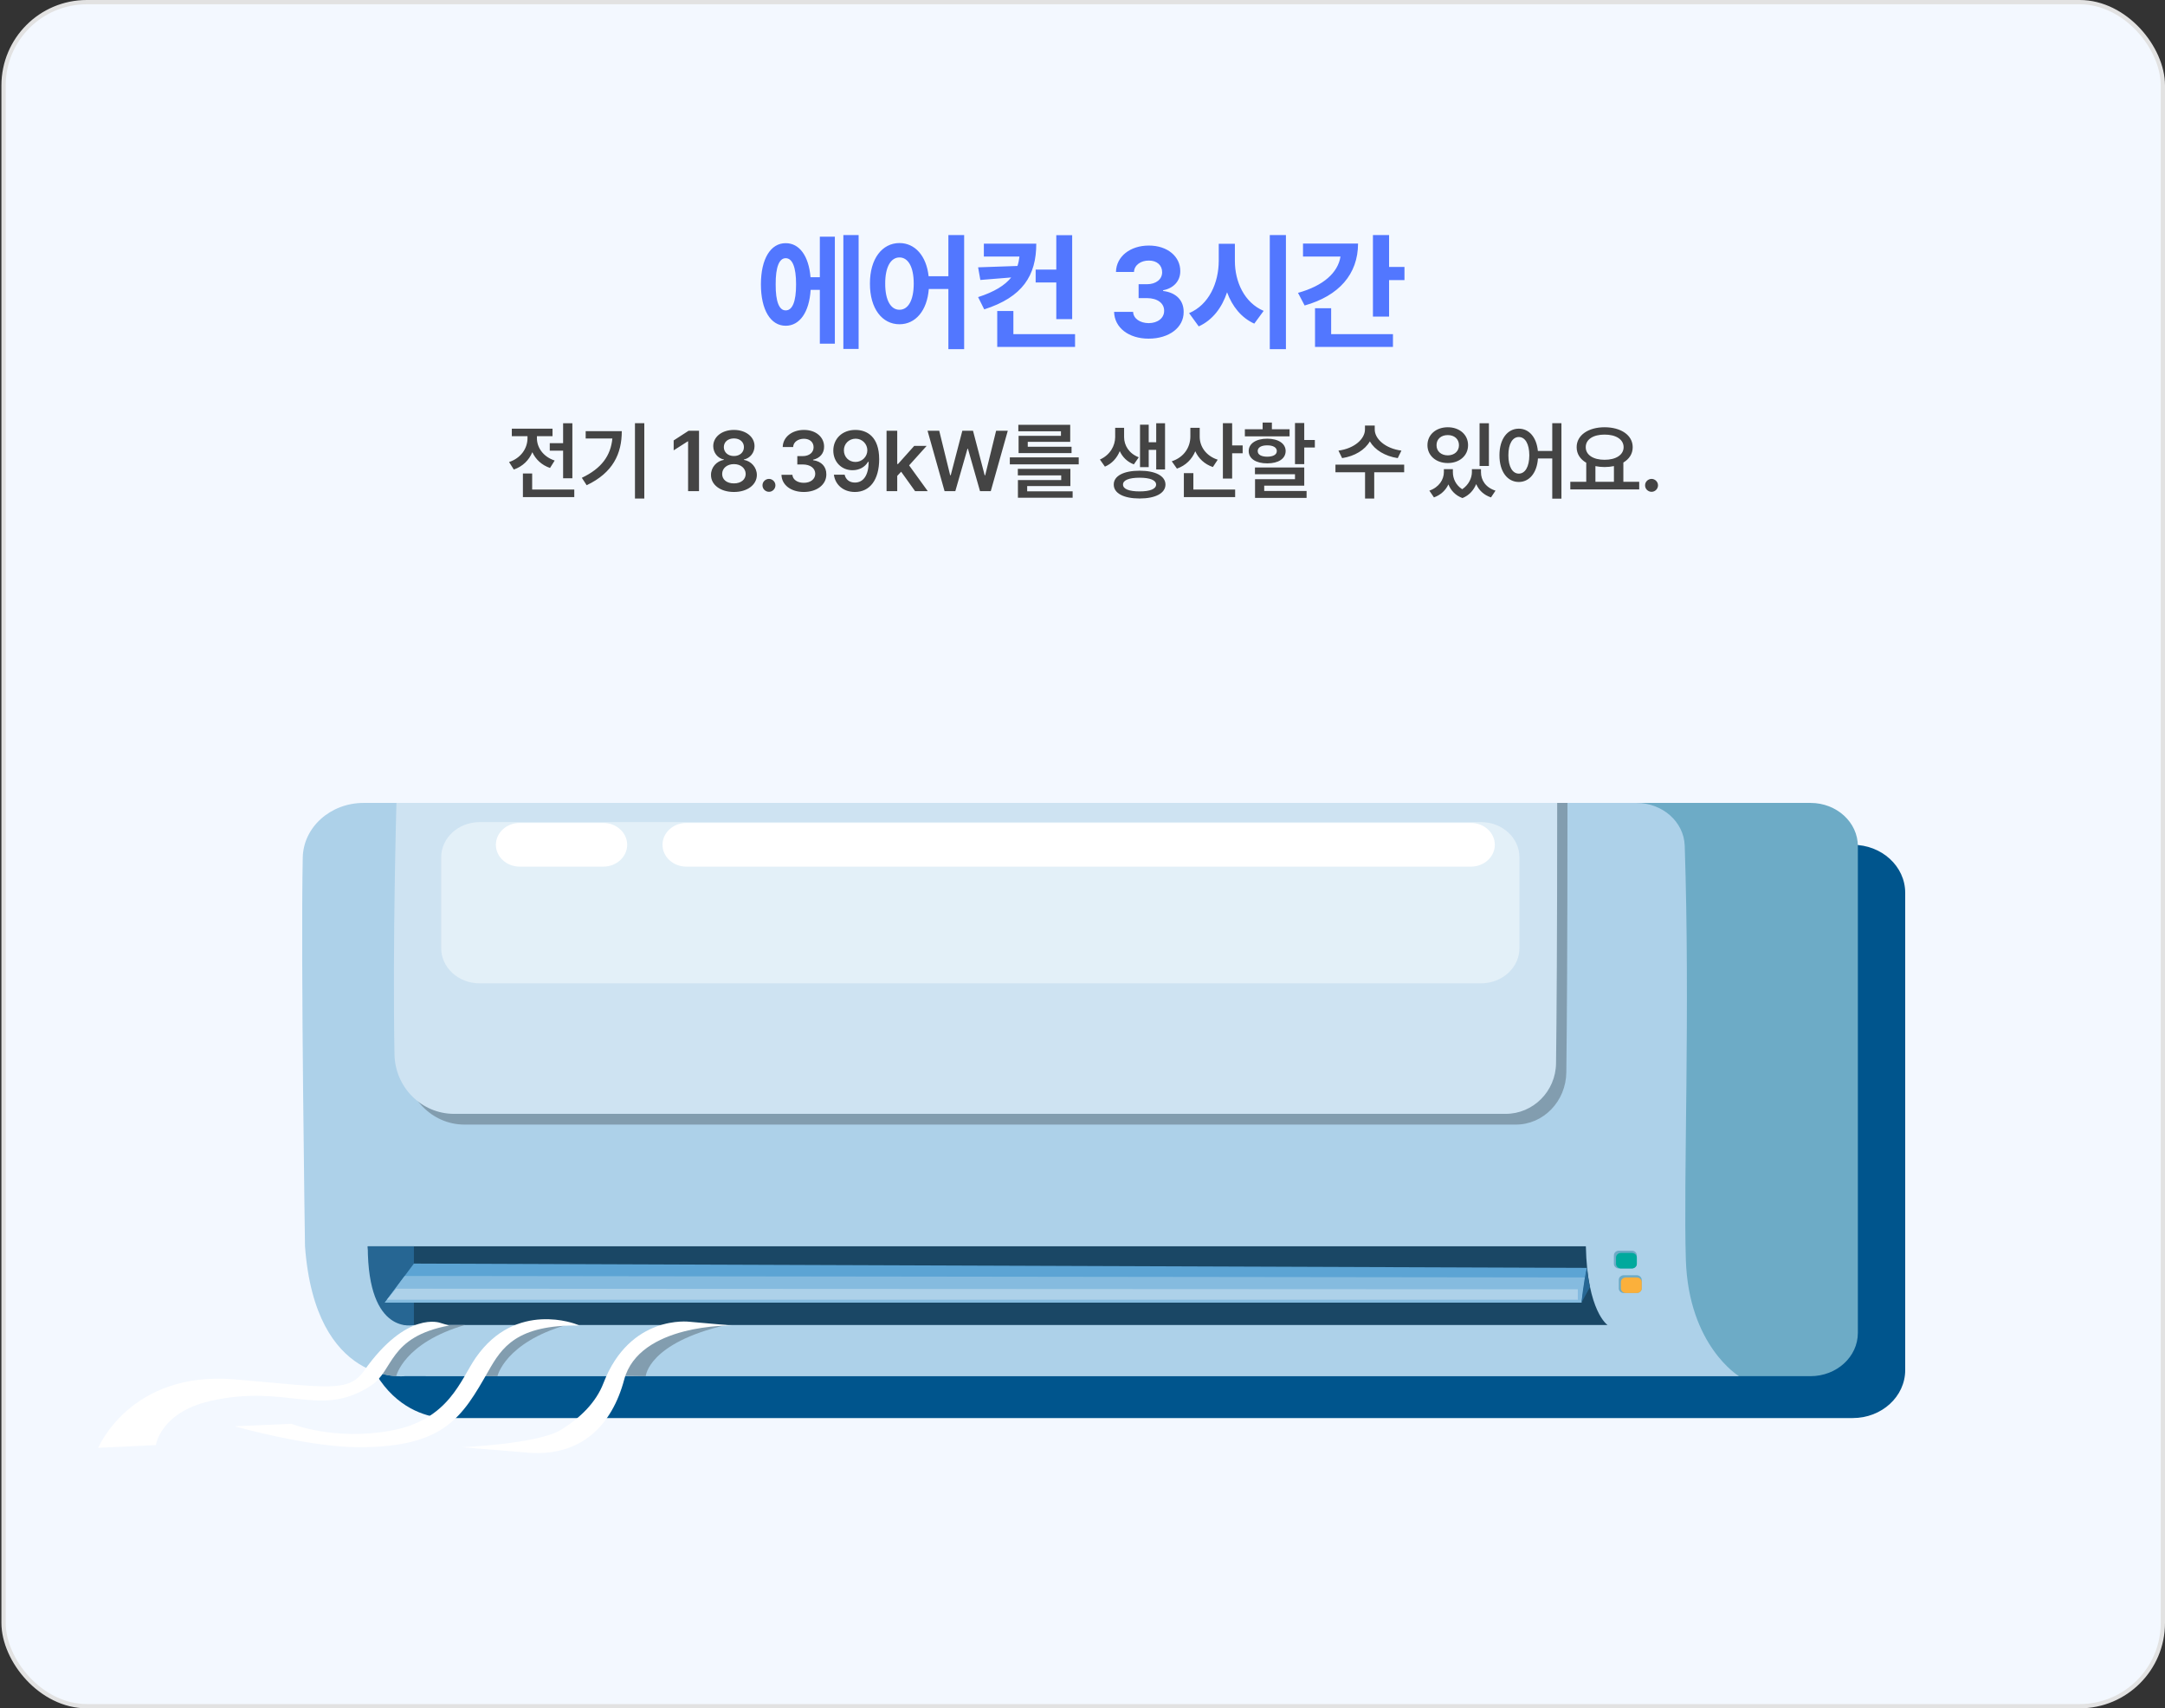 <svg width="507" height="400" viewBox="0 0 507 400" fill="none" xmlns="http://www.w3.org/2000/svg">
<rect x="0" y="0" width="507" height="400" fill="#333333" stroke="none"/>
<rect x="0.833" y="0.5" width="505.667" height="399" rx="19.5" fill="#F3F8FF"/>
<path d="M201.072 55.035V81.695H197.498V55.035H201.072ZM178.191 66.578C178.191 60.616 180.462 56.925 183.992 56.94C187.2 56.925 189.397 59.928 189.808 64.908H191.99V55.416H195.506V80.465H191.99V67.867H189.837C189.515 73.097 187.273 76.275 183.992 76.275C180.462 76.275 178.191 72.569 178.191 66.578ZM181.648 66.578C181.619 70.68 182.498 72.701 183.992 72.672C185.53 72.701 186.438 70.68 186.424 66.578C186.438 62.491 185.53 60.455 183.992 60.455C182.498 60.455 181.619 62.491 181.648 66.578ZM210.638 56.91C214.242 56.91 216.937 59.869 217.464 64.674H222.093V55.035H225.785V81.754H222.093V67.662H217.508C217.113 72.789 214.359 75.924 210.638 75.924C206.595 75.924 203.695 72.262 203.724 66.402C203.695 60.587 206.595 56.91 210.638 56.91ZM207.298 66.402C207.284 70.372 208.646 72.54 210.638 72.525C212.645 72.54 213.978 70.372 213.978 66.402C213.978 62.447 212.645 60.279 210.638 60.279C208.646 60.279 207.284 62.447 207.298 66.402ZM242.675 57.057C242.675 64.513 239.482 69.566 230.487 72.438L229.052 69.566C232.875 68.336 235.321 66.812 236.801 64.967L229.579 65.553L229.052 62.594L238.266 62.272C238.5 61.583 238.647 60.836 238.735 60.074H230.4V57.057H242.675ZM233.534 81.227V72.818H237.314V78.238H251.757V81.227H233.534ZM242.529 66.139V63.121H247.362V55.065H251.083V74.723H247.362V66.139H242.529ZM268.985 79.293C264.327 79.293 260.987 76.73 260.899 73.023H265.352C265.425 74.606 266.963 75.645 269.014 75.66C271.123 75.645 272.632 74.474 272.618 72.76C272.632 71.031 271.094 69.815 268.604 69.801H266.641V66.549H268.604C270.699 66.549 272.163 65.406 272.149 63.736C272.163 62.11 270.918 60.997 269.043 61.012C267.168 60.997 265.63 62.052 265.557 63.678H261.338C261.412 60.03 264.693 57.496 269.043 57.496C273.467 57.496 276.412 60.118 276.397 63.473C276.412 65.846 274.756 67.53 272.383 67.955V68.131C275.503 68.512 277.217 70.401 277.188 73.053C277.217 76.686 273.775 79.293 268.985 79.293ZM289.186 61.07C289.171 65.963 291.397 70.87 295.924 72.789L293.727 75.777C290.68 74.4 288.57 71.734 287.354 68.439C286.153 72.042 283.971 74.942 280.719 76.422L278.463 73.316C283.121 71.353 285.392 66.241 285.406 61.07V57.086H289.186V61.07ZM297.359 81.754V55.035H301.139V81.754H297.359ZM325.295 55.035V62.506H328.898V65.582H325.295V74.137H321.515V55.035H325.295ZM303.966 68.57C309.943 66.915 313.327 63.824 313.913 60.074H305.138V57.027H318.029C318.014 64.234 313.517 69.273 305.519 71.529L303.966 68.57ZM307.951 81.227V72.174H311.73V78.238H326.203V81.227H307.951Z" fill="#5277FF"/>
<path d="M134.037 99.102V111.992H131.869V105.527H128.744V103.77H131.869V99.102H134.037ZM119.213 108.184C122.025 107.256 123.529 104.951 123.529 102.598V102.129H119.857V100.371H129.389V102.129H125.736V102.617C125.736 104.736 127.162 106.934 129.896 107.832L128.803 109.57C126.83 108.896 125.434 107.549 124.662 105.879C123.891 107.734 122.416 109.219 120.326 109.941L119.213 108.184ZM122.455 116.387V110.859H124.623V114.629H134.486V116.387H122.455ZM150.883 99.082V116.738H148.696V99.082H150.883ZM136.254 111.875C140.883 109.678 143.012 106.689 143.403 102.676H137.153V100.957H145.61C145.61 106.211 143.569 110.674 137.387 113.613L136.254 111.875ZM163.696 100.859V115H161.138V103.34H161.06L157.759 105.449V103.125L161.255 100.859H163.696ZM171.871 115.195C168.716 115.195 166.49 113.516 166.5 111.211C166.49 109.414 167.828 107.949 169.527 107.676V107.598C168.043 107.285 167.037 105.996 167.027 104.453C167.037 102.266 169.078 100.664 171.871 100.664C174.644 100.664 176.695 102.266 176.695 104.453C176.695 106.006 175.66 107.285 174.195 107.598V107.676C175.884 107.949 177.232 109.414 177.242 111.211C177.232 113.516 174.996 115.195 171.871 115.195ZM169.117 110.977C169.107 112.285 170.191 113.184 171.871 113.184C173.531 113.184 174.615 112.285 174.625 110.977C174.615 109.648 173.463 108.662 171.871 108.672C170.279 108.662 169.107 109.639 169.117 110.977ZM169.507 104.688C169.517 105.928 170.494 106.777 171.871 106.777C173.228 106.777 174.214 105.928 174.214 104.688C174.214 103.486 173.257 102.656 171.871 102.656C170.455 102.656 169.517 103.486 169.507 104.688ZM180.084 115.156C179.244 115.156 178.551 114.473 178.561 113.633C178.551 112.812 179.244 112.139 180.084 112.129C180.895 112.139 181.588 112.812 181.588 113.633C181.588 114.473 180.895 115.156 180.084 115.156ZM188.239 115.195C185.221 115.195 183.063 113.555 183.004 111.172H185.563C185.631 112.305 186.764 113.057 188.239 113.047C189.791 113.057 190.914 112.197 190.914 110.938C190.914 109.668 189.821 108.76 187.985 108.75H186.715V106.797H187.985C189.489 106.797 190.534 105.957 190.524 104.727C190.534 103.535 189.635 102.734 188.258 102.734C186.93 102.734 185.787 103.477 185.739 104.668H183.297C183.356 102.295 185.514 100.664 188.278 100.664C191.149 100.664 193.004 102.422 192.985 104.59C193.004 106.172 191.95 107.314 190.407 107.637V107.754C192.399 108.018 193.532 109.297 193.512 111.074C193.532 113.467 191.295 115.195 188.239 115.195ZM200.358 100.664C203.122 100.684 205.876 102.334 205.886 107.5C205.886 112.373 203.679 115.195 200.202 115.195C197.477 115.195 195.593 113.496 195.28 111.152H197.8C198.054 112.275 198.923 112.988 200.202 112.988C202.253 112.988 203.405 111.182 203.425 108.145H203.268C202.555 109.375 201.188 110.107 199.636 110.098C197.106 110.107 195.153 108.184 195.143 105.508C195.143 102.744 197.223 100.645 200.358 100.664ZM197.624 105.449C197.624 106.973 198.757 108.164 200.339 108.164C201.911 108.164 203.122 106.895 203.112 105.43C203.112 103.994 201.96 102.725 200.378 102.715C198.786 102.725 197.604 103.936 197.624 105.449ZM207.614 115V100.859H210.114V108.652H210.29L214.099 104.395H217.009L212.898 108.965L217.263 115H214.294L211.032 110.449L210.114 111.426V115H207.614ZM221.199 115L217.214 100.859H219.949L222.507 111.27H222.644L225.359 100.859H227.859L230.593 111.289H230.711L233.269 100.859H236.004L232.019 115H229.5L226.668 105.059H226.57L223.718 115H221.199ZM252.615 107.09V108.73H236.482V107.09H252.615ZM238.357 111.309V109.785H250.662V113.809H240.545V115.039H251.189V116.543H238.377V112.402H248.514V111.309H238.357ZM238.475 100.977V99.473H250.623V103.457H240.682V104.609H250.936V106.094H238.533V102.051H248.455V100.977H238.475ZM263.241 102.363C263.251 104.268 264.364 106.191 266.679 107.07L265.526 108.73C263.954 108.135 262.86 107.002 262.225 105.635C261.581 107.207 260.429 108.555 258.749 109.258L257.577 107.598C260.009 106.523 261.141 104.316 261.151 102.363V100.176H263.241V102.363ZM260.819 113.457C260.809 111.426 263.153 110.215 266.874 110.215C270.565 110.215 272.919 111.426 272.929 113.457C272.919 115.498 270.565 116.719 266.874 116.719C263.153 116.719 260.809 115.498 260.819 113.457ZM262.987 113.457C262.977 114.502 264.423 115.068 266.874 115.059C269.286 115.068 270.731 114.502 270.741 113.457C270.731 112.422 269.286 111.855 266.874 111.855C264.423 111.855 262.977 112.422 262.987 113.457ZM266.971 109.375V99.434H269.003V103.555H270.761V99.102H272.831V109.922H270.761V105.332H269.003V109.375H266.971ZM280.946 102.207C280.927 104.521 282.392 106.738 285.165 107.637L284.032 109.355C282.079 108.691 280.683 107.363 279.911 105.664C279.13 107.539 277.675 109.004 275.614 109.727L274.404 108.008C277.304 107.061 278.759 104.697 278.759 102.188V100.176H280.946V102.207ZM277.236 116.387V110.781H279.462V114.629H289.247V116.387H277.236ZM286.376 112.051V99.082H288.544V104.297H291.005V106.133H288.544V112.051H286.376ZM305.429 99.043V103.027H307.91V104.785H305.429V108.672H303.261V99.043H305.429ZM291.523 102.168V100.508H295.683V98.945H297.851V100.508H301.992V102.168H291.523ZM292.421 105.605C292.421 103.848 294.15 102.725 296.757 102.715C299.375 102.725 301.064 103.848 301.074 105.605C301.064 107.412 299.375 108.496 296.757 108.496C294.15 108.496 292.421 107.412 292.421 105.605ZM293.886 111.035V109.453H305.429V113.711H296.054V114.961H305.976V116.582H293.906V112.207H303.261V111.035H293.886ZM294.531 105.605C294.521 106.475 295.39 106.924 296.757 106.934C298.125 106.924 299.004 106.475 299.004 105.605C299.004 104.766 298.125 104.268 296.757 104.277C295.39 104.268 294.521 104.766 294.531 105.605ZM321.934 100.547C321.924 102.764 324.414 105.02 328.184 105.508L327.325 107.266C324.327 106.816 321.944 105.342 320.791 103.35C319.639 105.342 317.266 106.816 314.297 107.266L313.438 105.508C317.168 105.02 319.649 102.783 319.649 100.547V99.648H321.934V100.547ZM312.735 110.586V108.789H328.829V110.586H321.817V116.738H319.668V110.586H312.735ZM340.236 110.566C340.236 112.041 340.909 113.574 342.423 114.551C343.966 113.506 344.679 111.904 344.689 110.566V109.844H346.818V110.566C346.808 112.412 347.902 114.15 350.216 114.883L349.161 116.465C347.443 115.889 346.31 114.766 345.695 113.35C345.118 114.746 344.083 115.977 342.482 116.621C340.802 116.006 339.747 114.814 339.191 113.418C338.556 114.775 337.433 115.879 335.802 116.465L334.728 114.883C337.013 114.082 338.116 112.285 338.126 110.566V109.844H340.236V110.566ZM334.279 104.238C334.279 101.758 336.31 100.039 339.044 100.039C341.769 100.039 343.8 101.758 343.79 104.238C343.8 106.689 341.769 108.428 339.044 108.418C336.31 108.428 334.279 106.689 334.279 104.238ZM336.407 104.238C336.398 105.684 337.501 106.611 339.044 106.621C340.558 106.611 341.661 105.684 341.661 104.238C341.661 102.793 340.558 101.865 339.044 101.875C337.501 101.865 336.398 102.793 336.407 104.238ZM346.486 109.102V99.102H348.673V109.102H346.486ZM355.675 100.371C358.058 100.371 359.826 102.363 360.138 105.586H363.507V99.082H365.656V116.758H363.507V107.344H360.158C359.923 110.752 358.127 112.852 355.675 112.852C353.019 112.852 351.134 110.439 351.144 106.602C351.134 102.793 353.019 100.371 355.675 100.371ZM353.234 106.602C353.224 109.316 354.22 110.889 355.675 110.898C357.14 110.889 358.127 109.316 358.136 106.602C358.127 103.906 357.14 102.324 355.675 102.324C354.22 102.324 353.224 103.906 353.234 106.602ZM383.869 112.812V114.59H367.736V112.812H371.467V108.35C370.061 107.539 369.211 106.27 369.221 104.707C369.211 101.895 371.965 100.039 375.764 100.039C379.582 100.039 382.355 101.895 382.346 104.707C382.355 106.25 381.525 107.49 380.158 108.301V112.812H383.869ZM371.35 104.707C371.34 106.514 373.127 107.666 375.764 107.656C378.391 107.666 380.217 106.514 380.217 104.707C380.217 102.871 378.391 101.748 375.764 101.758C373.127 101.748 371.34 102.871 371.35 104.707ZM373.615 112.812H377.951V109.131C377.277 109.277 376.545 109.355 375.764 109.355C375.002 109.355 374.279 109.277 373.615 109.141V112.812ZM386.77 115.156C385.93 115.156 385.237 114.473 385.246 113.633C385.237 112.812 385.93 112.139 386.77 112.129C387.58 112.139 388.274 112.812 388.274 113.633C388.274 114.473 387.58 115.156 386.77 115.156Z" fill="#444444"/>
<path d="M433.879 197.807H394.318H110.802H96.232C88.468 197.807 82.131 203.493 81.984 210.595C81.492 234.251 82.511 301.622 82.511 301.622C84.93 334.429 105.889 332.032 105.889 332.032L418.323 332.032H433.88C440.662 332.032 446.161 327.002 446.161 320.797V209.043C446.161 202.837 440.662 197.807 433.879 197.807Z" fill="#00558D"/>
<path d="M423.993 322.225H99.717V188H423.993C430.114 188 435.076 192.54 435.076 198.139V312.086C435.076 317.685 430.114 322.225 423.993 322.225Z" fill="#6DABC6"/>
<path d="M85.147 188C77.383 188 71.046 193.686 70.899 200.788C70.407 224.443 71.426 291.815 71.426 291.815C73.844 324.622 94.804 322.225 94.804 322.225L407.238 322.225C407.238 322.225 395.429 315.125 394.793 294.961C394.208 276.416 395.812 236.554 394.528 198.022C394.342 192.438 389.34 188 383.234 188H85.147Z" fill="#ADD1E9"/>
<path d="M86.125 291.815C86.125 291.815 86.78 307.544 94.804 310.241H376.453C376.453 310.241 371.704 307.095 371.376 291.815H86.125Z" fill="#1A4765"/>
<path d="M95.248 188C95.248 188 94.319 221.644 94.791 248.905C94.929 256.905 101.14 263.317 108.76 263.317H354.991C361.456 263.317 366.72 257.86 366.803 251.071C366.933 240.377 367.072 221.189 367.072 188H95.248V188Z" fill="#829DAF"/>
<path d="M92.839 188C92.839 188 91.91 220.522 92.381 246.874C92.52 254.608 98.731 260.805 106.35 260.805H352.582C359.047 260.805 364.311 255.53 364.394 248.968C364.524 238.631 364.663 220.083 364.663 188L92.839 188Z" fill="#CEE3F2"/>
<path d="M96.932 291.815V310.241C96.932 310.241 86.125 312.937 86.125 291.815H96.932Z" fill="#266693"/>
<path d="M371.622 296.87L370.353 304.997H90.107L96.933 295.859L371.622 296.87Z" fill="#5CA4D4"/>
<path d="M371.163 299.11L370.353 304.998H90.107L94.767 298.759L371.163 299.11Z" fill="#85BBDF"/>
<path d="M371.623 296.87C371.623 296.87 371.94 299.844 372.35 301.342L370.354 304.997C370.354 304.997 370.856 300.016 371.623 296.87Z" fill="#266693"/>
<path opacity="0.74" d="M346.819 230.245H112.321C107.349 230.245 103.319 226.558 103.319 222.01V200.729C103.319 196.181 107.349 192.494 112.321 192.494H346.82C351.791 192.494 355.821 196.181 355.821 200.729V222.01C355.821 226.558 351.791 230.245 346.819 230.245Z" fill="#EBF4FA"/>
<path d="M344.464 202.918H160.739C157.65 202.918 155.146 200.627 155.146 197.802C155.146 194.976 157.65 192.686 160.739 192.686H344.464C347.553 192.686 350.057 194.976 350.057 197.802C350.057 200.627 347.553 202.918 344.464 202.918Z" fill="white"/>
<path d="M141.28 202.918H121.717C118.629 202.918 116.125 200.627 116.125 197.802C116.125 194.976 118.629 192.686 121.717 192.686H141.28C144.369 192.686 146.873 194.976 146.873 197.802C146.873 200.627 144.369 202.918 141.28 202.918Z" fill="white"/>
<path d="M116.49 322.225C116.49 322.225 118.27 314.414 132.605 310.241H125.512C125.512 310.241 114.116 314.793 112.724 322.264C112.724 322.264 114.855 322.198 116.49 322.225Z" fill="#829DAF"/>
<path d="M151.217 322.225C151.217 322.225 151.804 314.461 170.049 310.24H160.238C160.238 310.24 147.082 314.683 145.689 322.155C145.689 322.155 149.582 322.197 151.217 322.225Z" fill="#829DAF"/>
<path d="M135.067 310.107C135.067 310.107 120.843 304.336 111.425 317.88C107.816 323.071 105.175 332.486 91.53 334.979C78.252 337.405 68.26 333.385 68.26 333.385L54.932 333.954C54.932 333.954 72.193 338.861 84.038 338.861C104.101 338.861 108.232 331.812 114.373 321.026C117.496 315.54 120.941 310.146 135.701 310.363L135.067 310.107Z" fill="white"/>
<path d="M108.231 338.861C108.231 338.861 125.916 338.104 131.32 334.808C135.973 331.971 139.606 328.302 141.309 323.873C147.531 307.694 161.45 309.482 161.45 309.482L171.439 310.363C171.439 310.363 149.676 309.874 146.161 323.069C143.377 333.516 136.145 341.55 122.641 340.052L108.231 338.861Z" fill="white"/>
<path d="M92.78 322.225C92.78 322.225 94.56 314.413 108.894 310.24H101.801C101.801 310.24 90.991 314.242 89.599 321.713C89.599 321.713 91.145 322.197 92.78 322.225Z" fill="#829DAF"/>
<path d="M103.134 309.755C103.134 309.755 95.316 306.707 85.24 320.983C81.595 326.149 76.597 324.804 54.931 322.974C30.532 320.912 23 339.003 23 339.003L36.496 338.361C36.496 338.361 37.58 330.727 49.118 328.067C67.32 323.872 74.827 332.262 86.863 324.448C92.275 320.935 90.84 313.053 105.175 310.363L103.134 309.755Z" fill="white"/>
<path d="M369.495 301.879L92.749 301.742L90.606 304.331H369.495V301.879Z" fill="#ADD1E9"/>
<path d="M383.275 302.759H380.27C379.617 302.759 379.088 302.275 379.088 301.678V299.669C379.088 299.072 379.617 298.587 380.27 298.587H383.275C383.928 298.587 384.457 299.072 384.457 299.669V301.678C384.457 302.275 383.928 302.759 383.275 302.759Z" fill="#6DABC6"/>
<path d="M382.129 297.009H379.125C378.472 297.009 377.942 296.525 377.942 295.928V293.919C377.942 293.322 378.472 292.837 379.125 292.837H382.129C382.782 292.837 383.312 293.322 383.312 293.919V295.928C383.312 296.525 382.782 297.009 382.129 297.009Z" fill="#6DABC6"/>
<path d="M382.13 297.01H379.618C378.965 297.01 378.436 296.526 378.436 295.929V294.441C378.436 293.844 378.965 293.36 379.618 293.36H382.13C382.783 293.36 383.312 293.844 383.312 294.441V295.929C383.312 296.526 382.783 297.01 382.13 297.01Z" fill="#00A99D"/>
<path d="M383.274 302.759H380.762C380.109 302.759 379.58 302.275 379.58 301.678V300.19C379.58 299.593 380.109 299.109 380.762 299.109H383.274C383.927 299.109 384.457 299.593 384.457 300.19V301.678C384.457 302.275 383.927 302.759 383.274 302.759Z" fill="#FBB03B"/>
<rect x="0.833" y="0.5" width="505.667" height="399" rx="19.5" stroke="#E2E2E2"/>
</svg>
